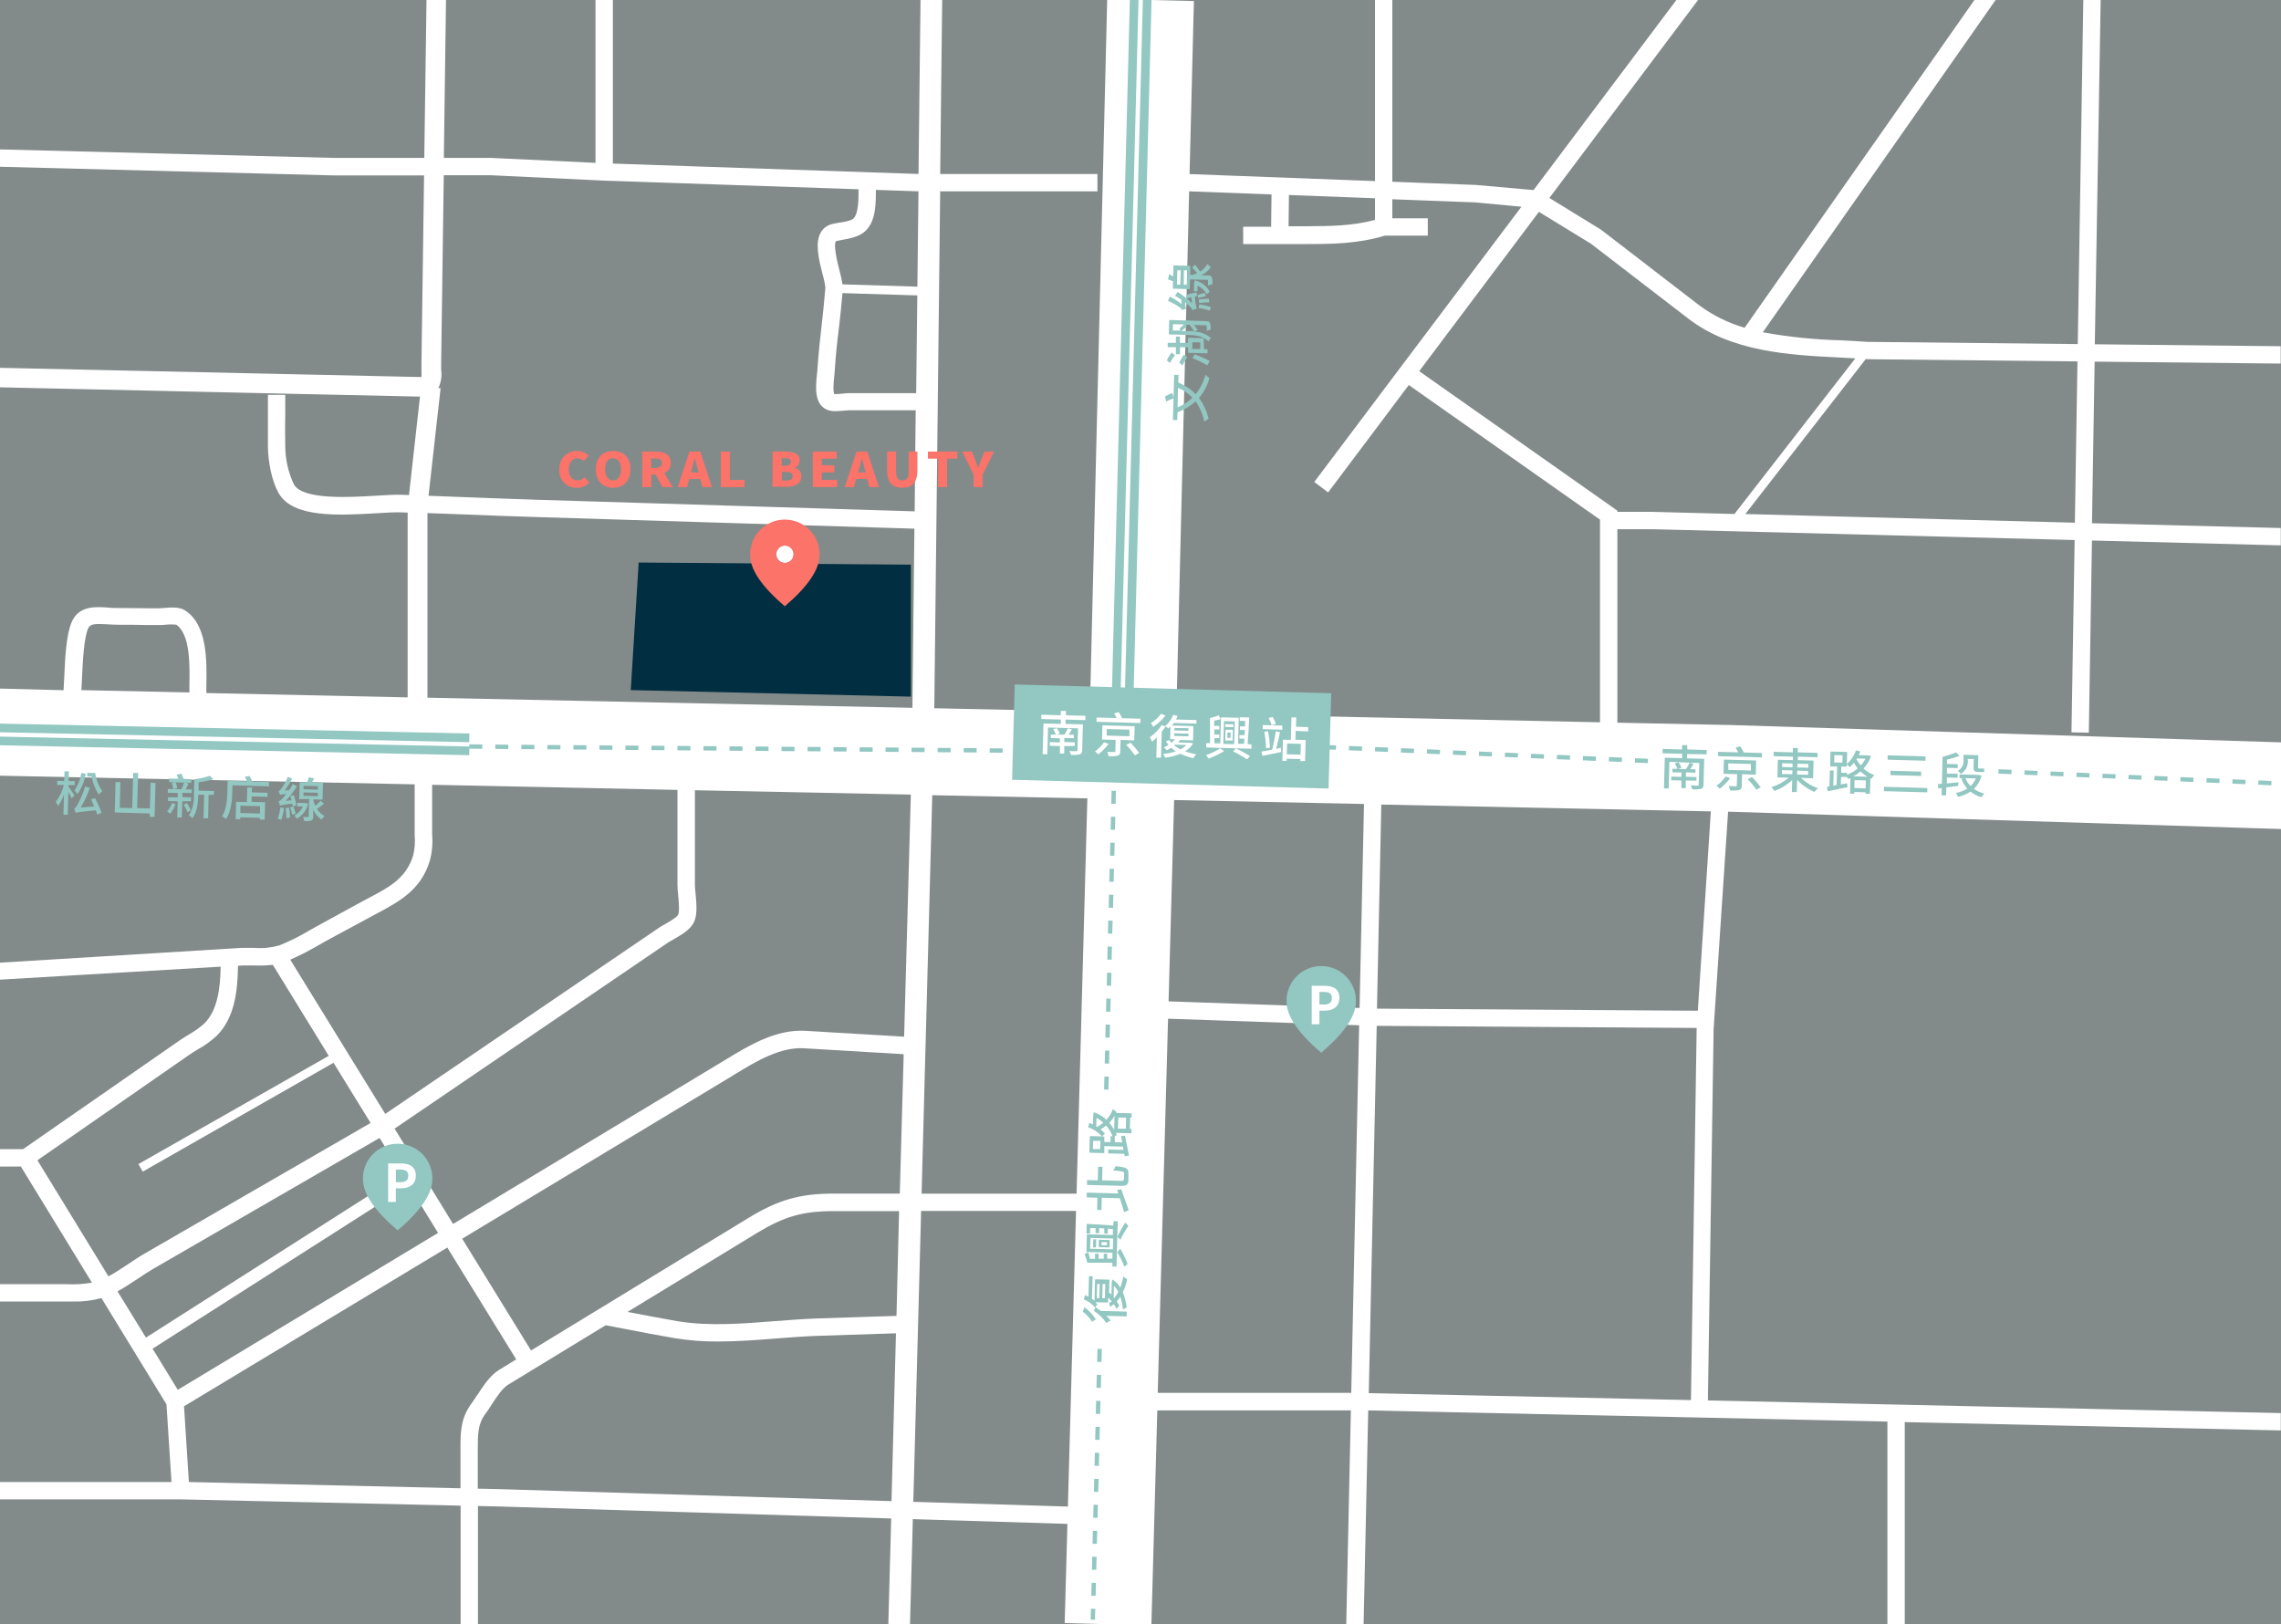 <svg width="521" height="371" viewBox="0 0 521 371" fill="none" xmlns="http://www.w3.org/2000/svg">
<rect x="0" y="0" width="521" height="371" fill="#808080" stroke="none"/>
<g clip-path="url(#clip0_267_9219)">
<g opacity="0.39">
<path opacity="0.39" d="M521 0H0V371H521V0Z" fill="#92C7C2"/>
</g>
<path d="M394.714 185.406L521 189.365V169.569L395.289 165.609L369.419 165.075V120.879H377.461L473.867 123.353L473.144 167.282L477.105 167.351L477.819 123.462L520.951 124.571V122.591V120.611L477.828 119.513L478.433 82.602L520.931 83.047V81.067V79.088L478.472 78.642L479.809 0H477.828H475.848L474.58 78.593L426.526 78.088C424.545 77.95 422.475 77.841 420.415 77.732C414.451 77.577 408.508 76.964 402.637 75.9L455.812 0H450.979L398.488 74.861C394.693 73.768 391.128 71.994 387.969 69.625L365.685 52.461L353.89 45.216L387.851 0H382.899L350.275 43.414L337.112 42.246L318.018 41.514V0H314.056V41.365L271.706 39.762L272.697 0.238L262.793 0H252.889L248.927 162.531L213.402 161.779L214.768 41.84V43.711H250.66V39.752H214.748L215.204 0H210.252L209.796 39.742L139.983 37.366V0H136.022V37.198L112.183 36.07H101.377L101.873 0H99.644H97.416L96.911 36.07H76.34L0 34.13V38.089L76.261 40.069H96.861L96.267 82.948C96.267 83.572 96.267 84.166 96.267 84.72C96.291 85.185 96.291 85.651 96.267 86.116C96.069 86.133 95.87 86.133 95.673 86.116L59.672 85.324L0 84.017V88.471L59.642 89.798L95.643 90.59H95.93L93.415 113.079L91.741 113.019C90.255 112.97 88.264 113.089 85.957 113.227C79.688 113.593 69.209 114.217 67.139 110.664C65.866 107.976 65.19 105.045 65.158 102.072C65.089 99.439 65.109 96.746 65.158 94.153C65.158 92.817 65.158 91.49 65.158 90.194H61.197C61.197 91.52 61.197 92.837 61.197 94.153C61.197 96.796 61.197 99.528 61.197 102.22C61.266 105.309 61.959 109.664 63.663 112.663C66.901 118.364 77.528 117.731 86.105 117.226C88.314 117.097 90.225 116.979 91.533 117.028L93.108 117.088V159.294L47.133 158.304C47.133 157.77 47.133 157.176 47.133 156.532C47.242 150.989 47.401 142.615 42.181 139.379C40.913 138.597 39.071 138.745 37.437 138.874C37.072 138.917 36.705 138.94 36.338 138.943H33.684C31.306 138.943 28.93 138.874 26.553 138.874C25.948 138.874 25.305 138.874 24.621 138.775C21.789 138.587 17.916 138.31 16.332 142.19C15.104 145.159 14.876 150.297 14.668 154.8C14.618 155.79 14.569 156.78 14.519 157.661L0 157.285V177.18L94.712 179.16V189.058C94.712 189.603 94.712 190.147 94.712 190.702C94.857 192.301 94.737 193.913 94.355 195.473C92.711 200.64 88.928 202.639 84.135 205.163C83.412 205.539 82.689 205.925 81.956 206.331L72.398 211.557L70.635 212.547C68.439 213.867 66.14 215.009 63.762 215.962C61.923 216.474 60.01 216.661 58.107 216.516C57.116 216.516 56.126 216.516 55.136 216.516L0 219.892V223.772L50.401 220.802C50.302 225.811 49.708 230.701 46.707 233.75C45.597 234.744 44.382 235.613 43.082 236.343C42.379 236.769 41.656 237.214 41.003 237.669L5.259 262.494H0V266.454H4.764L21.006 292.991C19.021 293.322 17.005 293.435 14.995 293.328C14.351 293.328 13.707 293.328 13.014 293.328H0V297.287H13.053H14.925C15.53 297.287 16.143 297.287 16.758 297.287C18.921 297.344 21.08 297.081 23.166 296.505L38.022 320.776L39.17 338.524H0V342.483H41.28L105.21 343.918V371.01H109.172V343.997L114.015 344.106L203.557 346.848L202.903 370.931L205.369 371H207.855L208.499 346.997L243.807 348.085L243.183 370.733L253.087 371H262.991L264.338 322.152H308.549L307.499 370.96H309.48H311.461L312.511 322.162L431.101 324.715V370.96H435.063V324.834L520.951 326.735V324.755V322.775L435.013 320.875L390.099 319.885L391.406 235.036L394.714 185.406ZM43.261 156.394C43.261 157.037 43.261 157.621 43.261 158.166L18.59 157.641C18.639 156.77 18.689 155.84 18.729 154.879C18.917 150.92 19.144 145.971 20.105 143.585C20.541 142.536 21.521 142.427 24.453 142.596C25.176 142.655 25.899 142.675 26.662 142.704C29.009 142.704 31.376 142.705 33.723 142.774H36.397C36.823 142.774 37.308 142.774 37.873 142.695C38.67 142.612 39.473 142.612 40.27 142.695C43.479 144.862 43.35 152.088 43.261 156.394ZM200.061 43.375L209.787 43.701L209.539 65.478L192.435 64.953C192.264 63.882 192.033 62.821 191.741 61.776C191.335 60.162 190.246 55.837 190.969 55.065C191.385 54.965 191.85 54.886 192.336 54.797C194.148 54.471 196.396 54.075 197.813 52.62C200.061 50.343 200.061 46.453 200.061 43.375ZM209.519 67.477L209.262 89.808H193.98C193.564 89.808 193.059 89.808 192.534 89.907C191.877 89.987 191.215 90.024 190.553 90.016C190.206 89.323 190.444 86.967 190.553 85.938C190.603 85.393 190.662 84.888 190.682 84.453C190.88 81.117 191.256 77.722 191.672 74.436C191.949 71.991 192.217 69.486 192.425 66.952L209.519 67.477ZM100.129 88.62C100.746 87.341 100.967 85.907 100.763 84.502C100.763 84.037 100.763 83.512 100.763 83.008L101.358 40.029H112.133L137.973 41.256L196.099 43.236C196.099 45.542 196.099 48.68 194.98 49.878C194.445 50.422 192.831 50.709 191.642 50.868C191.068 50.967 190.523 51.066 190.038 51.184C189.517 51.304 189.025 51.528 188.593 51.843C188.16 52.157 187.796 52.556 187.522 53.016C186.057 55.441 187.037 59.311 187.899 62.726C188.191 63.696 188.4 64.69 188.523 65.695C188.315 68.437 188.008 71.228 187.711 73.941C187.334 77.276 186.948 80.721 186.72 84.156C186.72 84.552 186.651 84.997 186.601 85.472C186.314 88.343 185.918 92.263 188.85 93.569C189.479 93.817 190.153 93.935 190.83 93.915C191.444 93.915 192.128 93.856 192.88 93.787C193.296 93.787 193.673 93.708 193.95 93.708H209.153L208.915 116.801L122.81 114.158C117.055 113.979 111.212 113.752 105.557 113.534L97.881 113.247L100.635 88.679L100.129 88.62ZM72.606 215.992L74.329 215.002L83.887 209.845C84.6 209.449 85.313 209.073 86.006 208.707C91.117 205.955 96.069 203.391 98.159 196.68C98.694 194.698 98.878 192.638 98.703 190.593C98.703 190.078 98.703 189.603 98.703 189.058V179.259L154.74 180.427V202.144C154.74 202.807 154.819 203.629 154.899 204.5C155.017 205.727 155.255 208.261 154.899 208.934C154.542 209.607 152.68 210.637 151.759 211.171C151.165 211.498 150.61 211.815 150.164 212.161L87.997 254.437L66.297 219.209C68.459 218.256 70.566 217.182 72.606 215.992V215.992ZM8.547 265.028L43.261 240.916C43.825 240.53 44.469 240.134 45.152 239.718C46.729 238.847 48.195 237.79 49.52 236.571C53.581 232.453 54.274 226.534 54.363 220.605L55.353 220.535C56.215 220.535 57.116 220.535 58.067 220.535C59.485 220.584 60.905 220.535 62.316 220.387L75.092 241.173L31.614 265.899L32.604 267.622L76.182 242.757L84.65 256.506L33 286.359C31.732 287.092 30.485 287.933 29.266 288.745C27.8 289.735 26.295 290.724 24.77 291.536L8.547 265.028ZM26.84 294.971C28.454 294.09 29.979 293.07 31.475 292.08C32.683 291.269 33.832 290.507 34.981 289.834L86.7 259.931L91.83 268.245L33.337 305.532L26.84 294.971ZM40.606 317.46L34.852 308.066L93.355 270.73L100.06 281.618L40.606 317.46ZM108.994 318.658C108.538 319.36 108.102 320.024 107.696 320.568C105.171 323.973 105.171 327.319 105.18 330.872V339.949L43.142 338.524L42.033 321.221L102.17 284.964L117.907 310.511L114.025 312.887C111.915 314.184 110.39 316.559 109.023 318.658H108.994ZM203.626 342.889L114.084 340.147L109.132 340.038V330.862C109.132 327.625 109.132 325.28 110.865 322.944C111.341 322.3 111.856 321.587 112.301 320.825C113.44 319.083 114.728 317.103 116.045 316.302L138.339 302.711L143.043 303.612C146.658 304.305 150.392 305.037 154.096 305.661C157.413 306.197 160.769 306.452 164.129 306.423C168.507 306.423 172.894 306.077 177.202 305.74C180.391 305.493 183.69 305.235 186.869 305.127L204.646 304.552L203.626 342.889ZM204.765 300.573L186.75 301.157C183.482 301.266 180.134 301.533 176.846 301.781C169.487 302.365 161.881 302.969 154.72 301.781C151.066 301.157 147.352 300.435 143.757 299.742L143.331 299.663L172.864 281.658C179.074 277.876 183.333 276.649 190.385 276.639H205.359L204.765 300.573ZM205.518 272.64H190.454C182.66 272.64 177.727 274.065 170.884 278.243L121.294 308.472L105.567 282.944L166.635 246.132L167.843 245.39C172.716 242.42 178.232 239.075 183.749 239.451L206.409 240.797L205.518 272.64ZM206.508 236.798L184.016 235.462C177.252 235.056 171.141 238.758 165.793 242.015L103.487 279.579L90.126 257.803L152.442 215.398C152.759 215.18 153.255 214.903 153.77 214.606C155.602 213.557 157.672 212.379 158.504 210.647C159.336 208.915 159.078 206.381 158.87 204.104C158.791 203.322 158.722 202.59 158.722 202.124V180.506L208.043 181.496L206.508 236.798ZM208.41 161.68L97.634 159.363V117.196L105.398 117.484C111.063 117.711 116.917 117.939 122.691 118.107L208.856 120.76L208.41 161.68ZM243.916 344.126L208.608 343.047L210.391 276.599H245.778L243.916 344.126ZM245.897 272.65H210.5L212.936 181.635L248.363 182.367L245.897 272.65ZM426.298 82.047L474.511 82.552L473.916 119.394L398.646 117.414L426.179 81.988L426.298 82.047ZM351.503 48.393L363.388 55.668L385.592 72.753C395.496 80.394 408.639 81.087 420.207 81.661L423.772 81.859L396.16 117.404L377.491 116.919H369.419V116.642L324.158 84.779L351.503 48.393ZM294.406 44.543L314.056 45.285V50.234C308.876 51.62 303.716 51.66 298.279 51.679C296.972 51.679 295.654 51.679 294.317 51.679L294.406 44.543ZM308.638 318.153H264.437L266.794 232.69L310.441 234.195L308.638 318.153ZM310.54 230.236L266.913 228.731L268.181 182.743L311.55 183.644L310.54 230.236ZM268.686 162.927L271.607 43.701L290.425 44.414L290.336 51.788H283.948V55.748H294.288C295.634 55.748 296.972 55.748 298.299 55.748C304.152 55.748 310.183 55.688 316.304 53.827H326.119V49.868H318.018V45.513L336.835 46.225L347.512 47.215L300.19 110.089L303.36 112.475L321.781 87.947L365.458 118.701V164.986L268.686 162.927ZM387.534 234.828L386.226 319.806L312.64 318.222L314.452 234.324L387.534 234.799V234.828ZM387.801 230.869L314.511 230.394L315.502 183.773L390.772 185.337L387.801 230.869Z" fill="white"/>
<path d="M145.876 128.49L144.073 157.631L208.053 159.126V128.975L145.876 128.49Z" fill="#022E41"/>
<path d="M269.131 87.383C270.626 87.979 271.976 88.887 273.093 90.045C274.153 88.744 274.917 87.227 275.331 85.601C275.609 85.886 275.918 86.138 276.252 86.353C275.799 88.026 274.981 89.578 273.856 90.897C274.899 92.325 275.647 93.947 276.054 95.668C275.705 95.851 275.373 96.067 275.064 96.311C274.736 94.642 274.062 93.06 273.083 91.669C271.886 92.773 270.478 93.625 268.943 94.173L268.894 95.945H267.903L268.042 90.996C267.461 91.171 266.903 91.414 266.378 91.718L266.091 90.58C266.62 90.253 267.181 89.981 267.765 89.768L268.042 90.808L268.19 85.631H269.181L269.131 87.383ZM268.973 93.045C270.235 92.54 271.385 91.794 272.36 90.847C271.434 89.864 270.306 89.094 269.052 88.59L268.973 93.045Z" fill="#92C7C2"/>
<path d="M268.398 81.166C267.92 81.688 267.523 82.279 267.22 82.918L266.517 82.305C266.806 81.662 267.179 81.059 267.626 80.513L268.398 81.166ZM275.004 79.781H275.807V80.711L271.37 80.592V79.355L269.547 79.296L269.498 80.909H268.587V79.296H266.715V78.306H268.587V76.88H269.508V78.316H271.33V77.148L274.925 77.247L275.004 79.781ZM275.519 73.357C275.965 73.357 276.223 73.475 276.361 73.792C276.514 74.285 276.558 74.805 276.49 75.317C276.193 75.374 275.906 75.474 275.638 75.613C275.638 75.128 275.638 74.673 275.638 74.525C275.638 74.376 275.589 74.317 275.44 74.307L272.677 74.238L273.598 75.346L272.786 75.712C274.182 75.77 275.519 76.297 276.579 77.207C276.378 77.451 276.196 77.709 276.034 77.979C274.777 76.712 272.865 76.544 271.33 76.504L266.972 76.385L267.061 73.089L275.519 73.357ZM267.883 75.505H269.666L269.409 75.099C269.731 74.74 270.082 74.409 270.458 74.109L267.923 74.04L267.883 75.505ZM271.201 81.651C270.751 82.202 270.378 82.811 270.092 83.463L269.379 82.869C269.633 82.204 269.983 81.581 270.419 81.018L271.201 81.651ZM271.33 75.603C271.766 75.603 272.241 75.603 272.726 75.693C272.509 75.297 272.152 74.762 271.736 74.208H270.795L271.092 74.614C270.662 74.908 270.257 75.24 269.884 75.603H271.33ZM272.32 79.711H274.162V78.187L272.36 78.197L272.32 79.711ZM275.757 83.423C274.657 82.808 273.523 82.256 272.36 81.77L272.915 80.929C274.044 81.374 275.331 81.919 276.322 82.463L275.757 83.423Z" fill="#92C7C2"/>
<path d="M273.479 67.626L272.925 67.715C272.952 68.662 273.095 69.603 273.35 70.516C273.142 70.575 272.657 70.724 272.36 70.823C272.213 70.472 271.978 70.165 271.677 69.932C271.508 69.774 271.132 69.447 270.686 69.071C270.706 69.564 270.773 70.055 270.884 70.536C270.581 70.615 270.283 70.715 269.993 70.833C269.993 70.625 269.726 70.427 269.419 70.189C268.597 69.603 267.709 69.115 266.774 68.734L267.19 67.745C268.135 68.229 269.033 68.799 269.874 69.447L269.825 68.457C269.371 68.13 268.894 67.835 268.398 67.576L268.963 66.675C270.147 67.415 271.252 68.274 272.261 69.239L272.132 67.883C271.797 67.956 271.466 68.049 271.142 68.16L270.973 67.358C271.717 67.101 272.483 66.913 273.261 66.794L273.479 67.626ZM272.934 60.43C273.35 60.964 273.796 61.538 274.113 62.033C274.811 61.605 275.388 61.006 275.787 60.291C276.01 60.566 276.27 60.81 276.559 61.014C275.997 61.824 275.232 62.472 274.341 62.894H275.896C276.381 62.894 276.648 63.023 276.787 63.359C276.933 63.874 276.976 64.412 276.916 64.943C276.574 64.983 276.241 65.073 275.925 65.21C275.945 64.844 275.945 64.478 275.925 64.112C275.925 63.963 275.925 63.924 275.777 63.924L271.815 63.815L271.746 66.052L267.883 65.943L267.933 64.231C267.56 64.072 267.176 63.94 266.784 63.835L267.052 62.627C267.359 62.805 267.685 62.974 267.963 63.152L268.032 60.618L271.895 60.727L271.835 62.785H272.36C272.731 62.678 273.092 62.539 273.44 62.37C273.088 61.945 272.711 61.542 272.311 61.162L272.934 60.43ZM269.597 65.022L269.686 61.746H268.913L268.824 65.022H269.597ZM271.112 65.022L271.201 61.756H270.419L270.379 65.042L271.112 65.022ZM272.905 64.033C273.627 64.199 274.305 64.517 274.894 64.966C275.483 65.415 275.97 65.984 276.322 66.636C276.061 66.805 275.822 67.004 275.609 67.23C275.16 66.349 274.422 65.65 273.519 65.25V66.517H272.687L272.736 64.844V64.676L272.905 64.033ZM273.529 67.388C274.066 67.183 274.619 67.02 275.183 66.903L275.41 67.665C274.837 67.764 274.274 67.913 273.727 68.111L273.529 67.388ZM273.915 69.536C274.832 69.65 275.735 69.859 276.609 70.16C276.484 70.418 276.382 70.686 276.302 70.961C275.482 70.658 274.627 70.462 273.757 70.377L273.915 69.536ZM273.796 68.437C274.56 68.315 275.331 68.243 276.104 68.22L276.223 69.051C275.448 69.058 274.674 69.11 273.905 69.209L273.796 68.437Z" fill="#92C7C2"/>
<path d="M247.709 298.584C248.734 299.356 249.612 300.304 250.304 301.385C250.004 301.542 249.716 301.72 249.442 301.919C248.894 301.013 248.17 300.225 247.313 299.603L247.709 298.584ZM254.067 292.269C254.824 292.714 255.452 293.349 255.89 294.11C256.2 293.279 256.429 292.421 256.573 291.546C256.838 291.803 257.134 292.025 257.454 292.209C257.253 293.237 256.921 294.235 256.464 295.179C256.914 296.292 257.213 297.461 257.355 298.653C257.049 298.774 256.76 298.934 256.494 299.128C256.404 298.136 256.205 297.157 255.9 296.208C255.65 296.585 255.372 296.943 255.068 297.277C255.294 297.589 255.493 297.921 255.662 298.267C255.418 298.482 255.192 298.717 254.988 298.97C254.826 298.597 254.637 298.237 254.424 297.891C254.159 298.116 253.877 298.321 253.582 298.505L253.324 297.713C253.523 297.564 253.74 297.416 253.929 297.247C253.687 296.937 253.408 296.657 253.097 296.416V297.525L250.195 297.445C250.363 297.604 250.512 297.762 250.66 297.93C250.484 298.121 250.325 298.326 250.185 298.544C250.609 298.816 251.016 299.113 251.403 299.435L257.345 299.593V300.682L252.691 300.553C253.047 300.895 253.378 301.262 253.681 301.652C253.338 301.801 253.007 301.977 252.691 302.177C251.939 301.086 250.98 300.154 249.868 299.435L250.175 298.702C249.475 297.864 248.576 297.214 247.56 296.812L247.808 295.822C248.085 295.931 248.343 296.06 248.61 296.188L248.739 291.506H249.551L249.412 296.663C249.612 296.798 249.803 296.944 249.987 297.099L250.125 292.209L253.394 292.298L253.315 295.268C253.493 295.396 253.691 295.535 253.869 295.683L253.939 293.05V292.882L254.067 292.269ZM251.096 296.515L251.185 293.278H250.601L250.512 296.515H251.096ZM252.374 296.515L252.463 293.278H251.849L251.76 296.525L252.374 296.515ZM254.513 296.515C254.874 296.068 255.18 295.58 255.424 295.06C255.175 294.557 254.839 294.102 254.434 293.714L254.364 296.386L254.513 296.515Z" fill="#92C7C2"/>
<path d="M254.374 278.955H255.305L255.018 289.299H254.087V288.428H248.353C248.194 287.753 247.986 287.092 247.729 286.448L248.59 286.062C248.736 286.55 248.855 287.046 248.947 287.547H250.116V286.389H250.938V287.527H252.096V286.389H252.909V287.507H254.087V286.141L248.145 285.983L248.254 281.934L254.196 282.103V280.727C253.849 280.727 253.443 280.658 253.037 280.638V281.776H252.225V280.588L251.057 280.519V281.667H250.244V280.509H248.996V281.746H248.155L248.214 279.569C250.126 279.648 252.582 279.796 254.255 279.945L254.374 278.955ZM254.196 285.369L254.265 282.905L249.066 282.766L248.996 285.231L254.196 285.369ZM249.719 283.093H250.383L250.334 284.944H249.67L249.719 283.093ZM250.967 284.864V283.182L253.443 283.251V284.934L250.967 284.864ZM252.839 284.439V283.736H251.601V284.439H252.839ZM255.87 285.211C256.541 286.331 257.108 287.511 257.563 288.735C257.292 288.914 257.034 289.112 256.791 289.329C256.398 288.184 255.862 287.093 255.196 286.082L255.87 285.211ZM255.216 282.528C255.743 281.407 256.338 280.32 256.999 279.272L257.742 279.984C257.05 280.991 256.437 282.05 255.909 283.152L255.216 282.528Z" fill="#92C7C2"/>
<path d="M255.177 271.799L256.088 271.64C256.702 273.293 257.336 275.085 257.801 276.421L256.761 276.877C256.533 276.065 256.187 274.897 255.771 273.699L251.651 273.58L251.581 276.372H250.591L250.67 273.58L248.214 273.511V272.412L255.414 272.61L255.177 271.799ZM256.781 268.047C256.781 267.582 256.276 267.493 254.265 267.374C254.493 267.078 254.664 266.742 254.771 266.384C257.019 266.553 257.801 266.83 257.742 268.018V269.482C257.742 270.591 257.326 270.908 256.048 270.868L248.293 270.66V269.542L250.74 269.611L250.829 266.513H251.819L251.73 269.611L256.048 269.73C256.603 269.73 256.702 269.671 256.712 269.275L256.781 268.047Z" fill="#92C7C2"/>
<path d="M249.848 254.051C250.917 254.414 251.893 255.005 252.711 255.783C253.367 255.065 253.876 254.224 254.206 253.309C254.452 253.568 254.728 253.797 255.028 253.992L254.939 254.219L258.475 254.308V255.298H258.128L258.059 257.872H258.435V258.862L254.87 258.763C254.939 258.931 255.018 259.099 255.078 259.277C254.917 259.354 254.764 259.446 254.622 259.554V259.554V260.901L256.345 260.95L256.068 259.505L256.959 259.426C257.296 261.019 257.633 262.702 257.871 263.949L256.88 264.108C256.88 263.929 256.821 263.751 256.791 263.553L253.127 263.454V262.573L256.623 262.672L256.484 261.91L252.235 261.791V263.395L248.818 263.296L248.927 259.495L251.71 259.574C250.847 258.622 249.757 257.904 248.541 257.486L248.818 256.496L249.64 256.862L249.7 254.882V254.694L249.848 254.051ZM251.294 262.474L251.344 260.594H249.67L249.621 262.474H251.294ZM250.393 257.317L250.581 257.426C251.094 257.154 251.573 256.822 252.007 256.436C251.541 256.006 251.013 255.646 250.443 255.367L250.393 257.317ZM254.137 259.574C253.796 258.666 253.292 257.828 252.651 257.1C252.253 257.432 251.826 257.727 251.374 257.981C251.728 258.256 252.059 258.561 252.364 258.891C252.143 259.118 251.938 259.359 251.75 259.614H252.235V260.861H253.671V259.515L254.137 259.574ZM254.573 254.912C254.236 255.476 253.834 255.997 253.374 256.466C253.802 256.965 254.174 257.51 254.483 258.089L254.573 254.912ZM257.227 255.308L255.424 255.259L255.345 257.822H257.157L257.227 255.308Z" fill="#92C7C2"/>
<path d="M385.345 172.231V173.221L389.257 173.33L389.098 179.269C389.098 179.813 388.92 180.051 388.514 180.19C387.862 180.317 387.195 180.351 386.533 180.289C386.446 179.98 386.327 179.681 386.177 179.398C386.83 179.457 387.534 179.457 387.722 179.457C387.91 179.457 387.999 179.457 387.999 179.239L388.138 174.29L381.304 174.013L381.136 180.091H380.066L380.254 173.073L384.216 173.182V172.192L379.749 172.063V171.073L384.206 171.192V170.202H385.384V171.192L389.821 171.311V172.301L385.345 172.231ZM385.048 178.279V180.011H384.057V178.279L381.74 178.22V177.388L384.057 177.458V176.468L381.987 176.408V175.617H383.136C382.989 175.172 382.789 174.747 382.542 174.35L383.394 174.132C383.674 174.517 383.897 174.94 384.057 175.389L383.245 175.626L385.107 175.676C385.418 175.209 385.687 174.716 385.909 174.201L386.82 174.478C386.563 174.924 386.286 175.359 386.038 175.706H387.256V176.497L385.077 176.438V177.428L387.484 177.497V178.319L385.048 178.279Z" fill="#92C7C2"/>
<path d="M395.17 177.755C394.493 178.65 393.704 179.455 392.823 180.15C392.593 179.906 392.341 179.683 392.07 179.487C392.868 178.899 393.564 178.183 394.13 177.369L395.17 177.755ZM402.439 172.004V172.994L392.436 172.717V171.727L397.022 171.855C396.844 171.499 396.636 171.093 396.437 170.767L397.487 170.479C397.791 170.926 398.059 171.396 398.29 171.885L402.439 172.004ZM397.903 176.844L397.834 179.467C397.834 180.022 397.685 180.289 397.24 180.457C396.554 180.585 395.854 180.615 395.16 180.546C395.089 180.206 394.983 179.874 394.843 179.556C395.526 179.556 396.239 179.616 396.447 179.616C396.655 179.616 396.705 179.616 396.705 179.438L396.774 176.834L393.664 176.745L393.754 173.508L401.122 173.706L401.033 176.953L397.903 176.844ZM394.754 175.854L399.924 176.003V174.508L394.754 174.37V175.854ZM400.171 177.488C400.892 178.209 401.554 178.987 402.152 179.814L401.162 180.368C400.573 179.513 399.91 178.712 399.181 177.973L400.171 177.488Z" fill="#92C7C2"/>
<path d="M411.333 177.685C412.455 178.737 413.784 179.543 415.235 180.051C414.931 180.294 414.661 180.577 414.433 180.892C412.937 180.252 411.589 179.312 410.471 178.131L410.402 180.912H409.283L409.352 178.17C408.193 179.268 406.821 180.117 405.321 180.665C405.114 180.351 404.875 180.059 404.608 179.794C406.064 179.355 407.412 178.621 408.57 177.636L405.975 177.566L406.084 173.538L409.511 173.637V172.835L405.113 172.716V171.726L409.521 171.855V170.865H410.64V171.855L415.146 171.974V172.964L410.64 172.835V173.637L414.235 173.736L414.126 177.764L411.333 177.685ZM407.015 176.794L409.392 176.854V175.973L407.025 175.913L407.015 176.794ZM407.054 175.201L409.431 175.27V174.399L407.054 174.33V175.201ZM412.997 176.092L410.481 176.022V176.913L412.997 176.982V176.092ZM410.531 174.429V175.3L413.046 175.369V174.498L410.531 174.429Z" fill="#92C7C2"/>
<path d="M427.368 172.706C426.999 173.769 426.412 174.744 425.644 175.567C426.365 176.216 427.201 176.723 428.11 177.061C427.849 177.303 427.623 177.579 427.437 177.883L427.209 177.784L427.11 181.328H426.12V180.981L423.555 180.902V181.288H422.564L422.663 177.734L422.148 177.932C422.079 177.804 421.97 177.636 421.861 177.477H420.514L420.464 179.19L421.901 178.912L421.98 179.813C420.385 180.15 418.711 180.486 417.454 180.724L417.295 179.734L417.85 179.655L417.959 175.982H418.83L418.731 179.477L419.504 179.328L419.623 175.082H418.018L418.107 171.667L421.91 171.766L421.841 174.557C422.787 173.69 423.501 172.602 423.921 171.39L424.911 171.657C424.802 171.934 424.674 172.221 424.545 172.488L426.526 172.538H426.704L427.368 172.706ZM418.939 174.151L420.821 174.201L420.871 172.528L418.989 172.469L418.939 174.151ZM421.841 176.982C422.748 176.643 423.587 176.144 424.317 175.507C423.989 175.106 423.694 174.679 423.436 174.23C423.16 174.585 422.855 174.916 422.524 175.22C422.298 174.996 422.057 174.788 421.802 174.597V175.092H420.554V176.527H421.901L421.841 176.982ZM426.516 177.418C425.949 177.081 425.424 176.679 424.951 176.22C424.456 176.654 423.911 177.026 423.327 177.329L426.516 177.418ZM426.12 180.08L426.169 178.269L423.594 178.2L423.545 180.001L426.12 180.08ZM424.139 173.241L424.03 173.439C424.306 173.946 424.638 174.421 425.02 174.854C425.445 174.387 425.805 173.864 426.09 173.3L424.139 173.241Z" fill="#92C7C2"/>
<path d="M440.213 180.001V180.991L430.309 180.714V179.724L440.213 180.001ZM439.797 172.776V173.765L431.151 173.528V172.538L439.797 172.776ZM438.807 176.25V177.24L431.805 177.042V176.052L438.807 176.25Z" fill="#92C7C2"/>
<path d="M447.245 179.517L444.561 179.853L444.511 181.674H443.472L443.521 180.012L442.739 180.111L442.61 179.121L443.541 179.022L443.709 172.855C444.753 172.615 445.774 172.284 446.76 171.865L447.582 172.657C446.642 173.006 445.679 173.291 444.7 173.508V174.498L447.156 174.567V175.448L444.7 175.379V176.696L447.136 176.765V177.656L444.69 177.586V178.952C445.522 178.873 446.423 178.784 447.334 178.675L447.245 179.517ZM452.613 177.181C452.311 178.324 451.709 179.366 450.87 180.2C451.584 180.706 452.392 181.066 453.247 181.259C452.979 181.507 452.746 181.79 452.553 182.1C451.655 181.843 450.816 181.408 450.087 180.823C449.219 181.382 448.261 181.787 447.255 182.021C447.135 181.693 446.953 181.39 446.72 181.13C447.649 180.968 448.54 180.632 449.345 180.14C448.764 179.471 448.308 178.703 447.998 177.874L448.572 177.745H447.582V176.884L451.692 177.002H451.89L452.613 177.181ZM449.483 173.786C449.506 174.376 449.372 174.963 449.093 175.485C448.815 176.006 448.402 176.445 447.899 176.755C447.682 176.506 447.44 176.28 447.176 176.082C447.597 175.853 447.945 175.509 448.178 175.091C448.412 174.672 448.521 174.195 448.493 173.716V172.41L451.87 172.499L451.801 175.142C451.801 175.439 451.801 175.538 451.969 175.538H452.643C452.827 175.562 453.013 175.562 453.197 175.538C453.182 175.805 453.182 176.072 453.197 176.339C452.991 176.372 452.78 176.372 452.573 176.339H451.821C450.919 176.339 450.751 175.963 450.781 175.122L450.83 173.36H449.424L449.483 173.786ZM448.899 177.745C449.178 178.417 449.585 179.029 450.097 179.546C450.623 179.059 451.039 178.465 451.315 177.804L448.899 177.745Z" fill="#92C7C2"/>
<path d="M15.648 179.694C15.965 180.11 16.817 181.367 17.005 181.674L16.361 182.367C16.213 182.011 15.906 181.377 15.618 180.882L15.48 186.089H14.489L14.618 181.466C14.287 182.415 13.827 183.315 13.251 184.139C13.119 183.792 12.95 183.46 12.746 183.149C13.617 182 14.247 180.687 14.598 179.289H13.063V178.348L14.668 178.398L14.737 176.19H15.727L15.658 178.408H17.064V179.338H15.658L15.648 179.694ZM21.719 182.298C22.254 183.377 22.918 184.822 23.215 185.663L22.224 186.079C22.135 185.802 22.007 185.475 21.878 185.089C18.124 185.465 17.629 185.525 17.263 185.673C17.185 185.335 17.079 185.004 16.946 184.683C17.203 184.624 17.411 184.307 17.708 183.792C18.437 182.48 19.021 181.093 19.451 179.655L20.521 179.962C19.976 181.524 19.279 183.029 18.441 184.456L21.511 184.208C21.274 183.654 21.026 183.08 20.798 182.575L21.719 182.298ZM19.59 176.755C19.301 178.414 18.655 179.991 17.698 181.377C17.49 181.091 17.258 180.823 17.005 180.575C17.823 179.366 18.361 177.99 18.58 176.547L19.59 176.755ZM21.739 176.557C21.96 178.055 22.519 179.483 23.373 180.734C23.072 180.953 22.799 181.209 22.561 181.496C21.753 180.242 21.195 178.844 20.917 177.378H19.927V176.527L21.739 176.557Z" fill="#92C7C2"/>
<path d="M35.526 178.883L35.308 186.594H34.209V185.812L26.206 185.584L26.394 178.655H27.503L27.345 184.515L30.197 184.594L30.425 176.557H31.554L31.326 184.584L34.238 184.663L34.397 178.774L35.526 178.883Z" fill="#92C7C2"/>
<path d="M40.111 183.713C39.798 184.479 39.389 185.2 38.893 185.861C38.661 185.684 38.419 185.519 38.17 185.367C38.647 184.794 39.022 184.145 39.279 183.446L40.111 183.713ZM41.626 183.04L41.517 186.732H40.478L40.587 183.04L38.368 182.981V182.12L40.606 182.13V181.14L38.328 181.081V180.229H39.586C39.522 179.757 39.399 179.295 39.22 178.853L40.101 178.675C40.276 179.11 40.405 179.561 40.487 180.021L39.626 180.229L41.448 180.279C41.691 179.773 41.896 179.251 42.062 178.715L43.053 178.942C42.845 179.418 42.637 179.932 42.429 180.308H43.776V181.15L41.656 181.09V182.08L43.637 182.14V183.001L41.626 183.04ZM43.676 178.804L38.626 178.665V177.824L40.735 177.883C40.616 177.576 40.478 177.23 40.349 176.953L41.418 176.715C41.597 177.091 41.815 177.557 41.963 177.923L43.696 177.972L43.676 178.804ZM42.686 183.456C43.049 183.976 43.354 184.534 43.597 185.119L42.835 185.515C42.596 184.919 42.304 184.346 41.963 183.803L42.686 183.456ZM48.807 181.556H47.638L47.539 186.911H46.489L46.638 181.526H45.281V181.783C45.231 183.357 45.023 185.525 43.964 186.881C43.726 186.638 43.456 186.428 43.161 186.257C43.974 184.904 44.364 183.339 44.281 181.764L44.38 177.992C45.588 177.851 46.779 177.589 47.935 177.21L48.757 177.972C47.647 178.304 46.51 178.542 45.36 178.685V180.586L48.936 180.685L48.807 181.556Z" fill="#92C7C2"/>
<path d="M61.454 178.626V179.615L53.115 179.378L53.036 181.14C53.036 182.852 52.739 185.426 51.64 187.079C51.359 186.837 51.05 186.631 50.718 186.465C51.709 184.941 51.877 182.694 51.927 181.12L51.996 178.348L56.403 178.477C56.276 178.112 56.114 177.761 55.918 177.428L56.978 177.23C57.242 177.627 57.455 178.056 57.612 178.507L61.454 178.626ZM57.493 180.991L61.108 181.09V182.011L57.483 181.912V183.159L60.563 183.248L60.454 187.208H59.355V186.802L54.878 186.683V187.109H53.828L53.937 183.149L56.384 183.209L56.473 179.873H57.582L57.493 180.991ZM59.385 184.159L54.908 184.03V185.703L59.394 185.832L59.385 184.159Z" fill="#92C7C2"/>
<path d="M64.871 184.594C64.756 185.507 64.547 186.406 64.247 187.277C63.987 187.157 63.719 187.054 63.445 186.97C63.745 186.15 63.942 185.295 64.029 184.426L64.871 184.594ZM66.852 184.159C66.852 183.99 66.852 183.792 66.763 183.594C65.816 183.635 64.876 183.778 63.96 184.02C63.901 183.812 63.752 183.327 63.643 183.03C64.001 182.891 64.313 182.654 64.544 182.347C64.703 182.179 65.03 181.813 65.406 181.357C64.912 181.378 64.422 181.444 63.94 181.555C63.859 181.253 63.76 180.955 63.643 180.665C63.851 180.665 64.049 180.407 64.287 180.1C64.869 179.276 65.357 178.39 65.743 177.458L66.733 177.863C66.246 178.809 65.676 179.71 65.03 180.556L66.02 180.506C66.345 180.051 66.64 179.575 66.902 179.081L67.803 179.635C67.065 180.82 66.206 181.925 65.238 182.931L66.594 182.803C66.522 182.468 66.429 182.137 66.317 181.813L67.12 181.635C67.381 182.38 67.57 183.149 67.684 183.931L66.852 184.159ZM66.02 184.466C66.142 185.229 66.215 185.999 66.238 186.772L65.416 186.891C65.401 186.116 65.345 185.343 65.248 184.574L66.02 184.466ZM67.01 184.208C67.219 184.742 67.385 185.291 67.506 185.851L66.743 186.079C66.643 185.51 66.494 184.95 66.297 184.406L67.01 184.208ZM70.378 183.575C70.216 184.297 69.902 184.976 69.456 185.567C69.01 186.157 68.443 186.646 67.793 187C67.62 186.742 67.421 186.503 67.199 186.287C68.084 185.844 68.785 185.105 69.18 184.198H67.912V183.377L69.586 183.426H69.754L70.378 183.575ZM74.003 183.575C73.468 183.981 72.894 184.426 72.398 184.753C72.829 185.445 73.429 186.018 74.141 186.416C73.863 186.639 73.62 186.903 73.418 187.197C72.612 186.631 71.964 185.868 71.537 184.98V186.534C71.537 187.009 71.408 187.277 71.071 187.425C70.555 187.561 70.018 187.601 69.487 187.544C69.444 187.221 69.351 186.907 69.209 186.613C69.695 186.613 70.2 186.613 70.318 186.613C70.437 186.613 70.507 186.613 70.507 186.455L70.616 182.496L68.338 182.555L68.447 178.685H70.15C70.314 178.316 70.45 177.936 70.556 177.547L71.764 177.804C71.586 178.111 71.418 178.437 71.24 178.715L73.775 178.784L73.666 182.654L71.606 182.595V182.971C71.716 183.341 71.855 183.702 72.022 184.05C72.447 183.698 72.85 183.321 73.23 182.921L74.003 183.575ZM69.328 181.783L72.596 181.872V181.09L69.318 181.001L69.328 181.783ZM69.328 180.269L72.606 180.368V179.586L69.328 179.497V180.269Z" fill="#92C7C2"/>
<path d="M127.762 107.259C127.721 106.704 127.798 106.147 127.987 105.624C128.176 105.101 128.473 104.624 128.859 104.223C129.245 103.823 129.711 103.508 130.226 103.299C130.742 103.09 131.296 102.993 131.852 103.012C132.825 103.015 133.759 103.394 134.457 104.071L133.387 105.309C132.982 104.917 132.445 104.691 131.882 104.675C130.782 104.675 129.901 105.665 129.901 107.199C129.901 108.733 130.683 109.743 131.882 109.743C132.191 109.739 132.496 109.671 132.777 109.544C133.058 109.416 133.31 109.231 133.516 109.001L134.605 110.218C134.252 110.608 133.819 110.917 133.335 111.124C132.851 111.331 132.329 111.43 131.803 111.416C131.254 111.445 130.706 111.356 130.195 111.155C129.683 110.955 129.221 110.647 128.838 110.254C128.456 109.86 128.162 109.389 127.976 108.872C127.79 108.356 127.717 107.806 127.762 107.259V107.259Z" fill="#FB7369"/>
<path d="M136.091 107.17C136.091 104.517 137.685 103.012 140.052 103.012C142.419 103.012 144.014 104.527 144.014 107.17C144.014 109.812 142.429 111.416 140.052 111.416C137.675 111.416 136.091 109.872 136.091 107.17ZM141.855 107.17C141.855 105.606 141.152 104.675 140.023 104.675C138.894 104.675 138.2 105.606 138.2 107.17C138.2 108.733 138.894 109.743 140.023 109.743C141.152 109.743 141.855 108.743 141.855 107.17Z" fill="#FB7369"/>
<path d="M146.698 103.151H149.847C151.68 103.151 153.205 103.755 153.205 105.715C153.232 106.209 153.104 106.699 152.84 107.118C152.575 107.536 152.187 107.862 151.729 108.051L153.641 111.268H151.333L149.758 108.417H148.768V111.268H146.708L146.698 103.151ZM149.669 106.883C150.66 106.883 151.185 106.477 151.185 105.715C151.185 104.952 150.65 104.725 149.669 104.725H148.748V106.902L149.669 106.883Z" fill="#FB7369"/>
<path d="M157.474 103.151H159.94L162.604 111.268H160.445L159.95 109.407H157.414L156.919 111.268H154.8L157.474 103.151ZM157.8 107.902H159.553L159.365 107.219C159.138 106.407 158.92 105.437 158.682 104.616C158.474 105.467 158.236 106.407 158.018 107.219L157.8 107.902Z" fill="#FB7369"/>
<path d="M164.644 103.151H166.714V109.634H170.052V111.268H164.644V103.151Z" fill="#FB7369"/>
<path d="M176.479 103.151H179.451C181.223 103.151 182.65 103.616 182.65 105.131C182.655 105.5 182.551 105.863 182.353 106.174C182.154 106.485 181.868 106.732 181.53 106.883C181.971 106.965 182.366 107.204 182.645 107.555C182.923 107.906 183.065 108.346 183.046 108.793C183.046 110.446 181.56 111.188 179.688 111.188H176.45L176.479 103.151ZM179.401 106.378C180.273 106.378 180.669 106.021 180.669 105.467C180.669 104.913 180.263 104.646 179.401 104.646H178.549V106.378H179.401ZM179.569 109.773C180.56 109.773 181.075 109.436 181.075 108.783C181.075 108.13 180.58 107.793 179.569 107.793H178.579V109.773H179.569Z" fill="#FB7369"/>
<path d="M185.65 103.151H191.088V104.774H187.71V106.279H190.583V107.892H187.71V109.614H191.216V111.248H185.65V103.151Z" fill="#FB7369"/>
<path d="M195.644 103.151H198.08L200.744 111.268H198.575L198.08 109.407H195.545L195.049 111.268H192.95L195.644 103.151ZM195.961 107.902H197.714L197.535 107.219C197.298 106.407 197.08 105.437 196.852 104.616C196.644 105.467 196.416 106.407 196.198 107.219L195.961 107.902Z" fill="#FB7369"/>
<path d="M202.626 107.457V103.151H204.676V107.665C204.676 109.199 205.161 109.743 206.112 109.743C207.063 109.743 207.558 109.199 207.558 107.665V103.151H209.539V107.457C209.539 110.189 208.38 111.416 206.102 111.416C203.824 111.416 202.626 110.189 202.626 107.457Z" fill="#FB7369"/>
<path d="M214.283 104.774H211.946V103.151H218.651V104.774H216.323V111.268H214.263L214.283 104.774Z" fill="#FB7369"/>
<path d="M222.385 108.407L219.8 103.151H221.988L222.701 104.962C222.939 105.576 223.157 106.14 223.395 106.774H223.444C223.682 106.14 223.92 105.576 224.157 104.962L224.87 103.151H227.029L224.435 108.407V111.268H222.385V108.407Z" fill="#FB7369"/>
<path d="M179.302 128.579C180.396 128.579 181.283 127.693 181.283 126.6C181.283 125.506 180.396 124.62 179.302 124.62C178.208 124.62 177.321 125.506 177.321 126.6C177.321 127.693 178.208 128.579 179.302 128.579Z" fill="white"/>
<path d="M179.262 118.681C178.205 118.681 177.158 118.892 176.184 119.302C175.209 119.713 174.327 120.314 173.589 121.07C172.85 121.826 172.271 122.723 171.884 123.707C171.498 124.69 171.313 125.741 171.339 126.798C171.339 130.097 173.98 133.991 179.262 138.478C184.544 133.971 187.186 130.077 187.186 126.798C187.212 125.741 187.027 124.69 186.64 123.707C186.254 122.723 185.675 121.826 184.936 121.07C184.198 120.314 183.315 119.713 182.341 119.302C181.366 118.892 180.32 118.681 179.262 118.681ZM179.262 128.579C178.871 128.579 178.488 128.463 178.162 128.246C177.836 128.028 177.582 127.719 177.432 127.357C177.282 126.996 177.243 126.598 177.32 126.214C177.396 125.83 177.585 125.477 177.862 125.2C178.139 124.923 178.492 124.735 178.876 124.658C179.26 124.582 179.658 124.621 180.02 124.771C180.382 124.921 180.692 125.174 180.909 125.5C181.127 125.826 181.243 126.208 181.243 126.6C181.243 127.125 181.034 127.628 180.663 128C180.292 128.371 179.788 128.579 179.262 128.579Z" fill="#FB7369"/>
<path d="M90.829 261.247C89.772 261.247 88.725 261.458 87.751 261.868C86.776 262.278 85.894 262.88 85.156 263.636C84.417 264.392 83.838 265.289 83.452 266.273C83.065 267.256 82.88 268.307 82.906 269.364C82.906 272.663 85.547 276.557 90.829 281.044C96.112 276.543 98.753 272.65 98.753 269.364C98.779 268.307 98.594 267.256 98.207 266.273C97.821 265.289 97.242 264.392 96.503 263.636C95.765 262.88 94.882 262.278 93.908 261.868C92.934 261.458 91.887 261.247 90.829 261.247Z" fill="#92C7C2"/>
<path d="M88.651 265.751H91.543C93.523 265.751 94.979 266.444 94.979 268.523C94.979 270.601 93.474 271.433 91.582 271.433H90.413V274.551H88.651V265.751ZM91.463 270.037C92.682 270.037 93.256 269.532 93.256 268.523C93.256 267.513 92.622 267.157 91.404 267.157H90.413V270.037H91.463Z" fill="white"/>
<path d="M301.785 220.664C300.727 220.664 299.681 220.875 298.706 221.285C297.732 221.695 296.849 222.297 296.111 223.053C295.373 223.809 294.793 224.706 294.407 225.69C294.021 226.673 293.835 227.724 293.862 228.781C293.862 232.08 296.503 235.974 301.785 240.461C307.067 235.954 309.708 232.06 309.708 228.781C309.734 227.724 309.549 226.673 309.163 225.69C308.776 224.706 308.197 223.809 307.459 223.053C306.72 222.297 305.838 221.695 304.863 221.285C303.889 220.875 302.842 220.664 301.785 220.664V220.664Z" fill="#92C7C2"/>
<path d="M299.606 225.167H302.498C304.479 225.167 305.935 225.86 305.935 227.939C305.935 230.018 304.429 230.849 302.538 230.849H301.369V233.967H299.606V225.167ZM302.419 229.453C303.637 229.453 304.211 228.949 304.211 227.939C304.211 226.929 303.577 226.573 302.359 226.573H301.369V229.453H302.419Z" fill="white"/>
<path d="M253.453 198.431L253.381 201.4L254.371 201.424L254.444 198.455L253.453 198.431Z" fill="#92C7C2"/>
<path d="M253.752 186.551L253.679 189.52L254.669 189.544L254.742 186.575L253.752 186.551Z" fill="#92C7C2"/>
<path d="M255.028 174.696L255.523 174.716L260.049 0H258.069L253.542 174.666L254.533 174.686L254.038 174.676L253.968 177.646L254.959 177.665L255.028 174.696Z" fill="#92C7C2"/>
<path d="M253.895 180.625L253.823 183.594L254.813 183.618L254.885 180.649L253.895 180.625Z" fill="#92C7C2"/>
<path d="M253.608 192.486L253.535 195.455L254.525 195.479L254.598 192.511L253.608 192.486Z" fill="#92C7C2"/>
<path d="M253.309 204.367L253.237 207.336L254.227 207.36L254.3 204.392L253.309 204.367Z" fill="#92C7C2"/>
<path d="M253.136 210.275L253.061 213.243L254.051 213.268L254.126 210.3L253.136 210.275Z" fill="#92C7C2"/>
<path d="M252.992 216.216L252.917 219.184L253.907 219.209L253.982 216.241L252.992 216.216Z" fill="#92C7C2"/>
<path d="M249.336 361.527L249.261 364.496L250.251 364.521L250.326 361.552L249.336 361.527Z" fill="#92C7C2"/>
<path d="M249.625 349.655L249.55 352.624L250.54 352.649L250.615 349.68L249.625 349.655Z" fill="#92C7C2"/>
<path d="M249.176 367.462L249.113 369.965L250.103 369.99L250.167 367.487L249.176 367.462Z" fill="#92C7C2"/>
<path d="M208.22 170.78L208.212 171.77L211.183 171.792L211.191 170.802L208.22 170.78Z" fill="#92C7C2"/>
<path d="M249.481 355.586L249.406 358.555L250.396 358.58L250.471 355.611L249.481 355.586Z" fill="#92C7C2"/>
<path d="M252.405 239.959L252.33 242.927L253.32 242.952L253.395 239.984L252.405 239.959Z" fill="#92C7C2"/>
<path d="M252.693 228.097L252.618 231.065L253.608 231.09L253.683 228.122L252.693 228.097Z" fill="#92C7C2"/>
<path d="M252.549 234.028L252.474 236.996L253.464 237.021L253.539 234.053L252.549 234.028Z" fill="#92C7C2"/>
<path d="M252.868 222.174L252.795 225.143L253.785 225.167L253.858 222.198L252.868 222.174Z" fill="#92C7C2"/>
<path d="M119.081 170.119L119.073 171.108L122.044 171.132L122.052 170.142L119.081 170.119Z" fill="#92C7C2"/>
<path d="M136.909 170.259L136.901 171.249L139.872 171.272L139.88 170.282L136.909 170.259Z" fill="#92C7C2"/>
<path d="M130.969 170.209L130.962 171.199L133.933 171.222L133.941 170.232L130.969 170.209Z" fill="#92C7C2"/>
<path d="M142.849 170.299L142.841 171.289L145.812 171.312L145.82 170.323L142.849 170.299Z" fill="#92C7C2"/>
<path d="M148.798 170.339L148.79 171.329L151.761 171.352L151.769 170.363L148.798 170.339Z" fill="#92C7C2"/>
<path d="M154.733 170.389L154.725 171.379L157.696 171.401L157.704 170.411L154.733 170.389Z" fill="#92C7C2"/>
<path d="M113.141 170.079L113.133 171.068L116.104 171.092L116.112 170.102L113.141 170.079Z" fill="#92C7C2"/>
<path d="M0 167.262L107.171 169.529L107.211 167.549L0 165.283V167.262Z" fill="#92C7C2"/>
<path d="M125.03 170.169L125.022 171.159L127.993 171.182L128.001 170.192L125.03 170.169Z" fill="#92C7C2"/>
<path d="M249.779 343.715L249.704 346.683L250.694 346.708L250.769 343.74L249.779 343.715Z" fill="#92C7C2"/>
<path d="M166.627 170.479L166.619 171.469L169.59 171.493L169.598 170.503L166.627 170.479Z" fill="#92C7C2"/>
<path d="M190.395 170.65L190.387 171.64L193.358 171.663L193.366 170.673L190.395 170.65Z" fill="#92C7C2"/>
<path d="M184.455 170.61L184.447 171.6L187.418 171.623L187.426 170.633L184.455 170.61Z" fill="#92C7C2"/>
<path d="M196.344 170.7L196.336 171.689L199.308 171.713L199.315 170.723L196.344 170.7Z" fill="#92C7C2"/>
<path d="M202.272 170.74L202.265 171.729L205.236 171.752L205.243 170.762L202.272 170.74Z" fill="#92C7C2"/>
<path d="M178.506 170.569L178.498 171.559L181.469 171.582L181.477 170.593L178.506 170.569Z" fill="#92C7C2"/>
<path d="M160.687 170.429L160.679 171.419L163.65 171.442L163.658 170.452L160.687 170.429Z" fill="#92C7C2"/>
<path d="M107.201 171.014L110.162 171.033V170.044L107.191 170.024V170.519L0 168.252V170.232L107.171 172.498L107.201 171.014Z" fill="#92C7C2"/>
<path d="M172.566 170.519L172.558 171.509L175.529 171.533L175.537 170.543L172.566 170.519Z" fill="#92C7C2"/>
<path d="M250.222 325.903L250.147 328.871L251.137 328.896L251.212 325.928L250.222 325.903Z" fill="#92C7C2"/>
<path d="M456.492 175.712L456.449 176.701L459.418 176.828L459.46 175.839L456.492 175.712Z" fill="#92C7C2"/>
<path d="M361.571 172.683L361.528 173.672L364.497 173.799L364.539 172.81L361.571 172.683Z" fill="#92C7C2"/>
<path d="M302.206 170.133L302.163 171.122L305.132 171.25L305.174 170.261L302.206 170.133Z" fill="#92C7C2"/>
<path d="M462.432 175.966L462.389 176.955L465.358 177.082L465.4 176.093L462.432 175.966Z" fill="#92C7C2"/>
<path d="M367.511 172.927L367.468 173.916L370.436 174.043L370.479 173.055L367.511 172.927Z" fill="#92C7C2"/>
<path d="M468.381 176.22L468.338 177.209L471.307 177.336L471.349 176.348L468.381 176.22Z" fill="#92C7C2"/>
<path d="M314.08 170.639L314.038 171.628L317.007 171.755L317.049 170.766L314.08 170.639Z" fill="#92C7C2"/>
<path d="M373.45 173.191L373.407 174.18L376.376 174.307L376.418 173.318L373.45 173.191Z" fill="#92C7C2"/>
<path d="M308.145 170.388L308.103 171.376L311.071 171.504L311.114 170.515L308.145 170.388Z" fill="#92C7C2"/>
<path d="M503.998 177.743L503.956 178.732L506.924 178.86L506.967 177.871L503.998 177.743Z" fill="#92C7C2"/>
<path d="M509.928 178.008L509.885 178.997L512.853 179.124L512.896 178.135L509.928 178.008Z" fill="#92C7C2"/>
<path d="M498.058 177.499L498.016 178.488L500.984 178.616L501.027 177.627L498.058 177.499Z" fill="#92C7C2"/>
<path d="M515.858 178.256L515.815 179.245L518.784 179.372L518.826 178.383L515.858 178.256Z" fill="#92C7C2"/>
<path d="M492.119 177.235L492.077 178.224L495.045 178.352L495.088 177.363L492.119 177.235Z" fill="#92C7C2"/>
<path d="M480.25 176.727L480.208 177.716L483.176 177.844L483.219 176.855L480.25 176.727Z" fill="#92C7C2"/>
<path d="M474.301 176.473L474.258 177.462L477.227 177.59L477.269 176.601L474.301 176.473Z" fill="#92C7C2"/>
<path d="M249.934 337.784L249.858 340.752L250.848 340.777L250.924 337.809L249.934 337.784Z" fill="#92C7C2"/>
<path d="M486.189 176.992L486.147 177.98L489.115 178.108L489.158 177.119L486.189 176.992Z" fill="#92C7C2"/>
<path d="M214.163 170.83L214.155 171.82L217.126 171.843L217.134 170.853L214.163 170.83Z" fill="#92C7C2"/>
<path d="M250.675 308.1L250.6 311.069L251.59 311.094L251.665 308.125L250.675 308.1Z" fill="#92C7C2"/>
<path d="M220.112 170.87L220.104 171.86L223.076 171.883L223.083 170.893L220.112 170.87Z" fill="#92C7C2"/>
<path d="M231.995 170.967L231.987 171.957L233.354 171.967L233.362 170.977L231.995 170.967Z" fill="#92C7C2"/>
<path d="M226.052 170.92L226.044 171.91L229.015 171.933L229.023 170.944L226.052 170.92Z" fill="#92C7C2"/>
<path d="M250.078 331.843L250.003 334.812L250.993 334.837L251.068 331.869L250.078 331.843Z" fill="#92C7C2"/>
<path d="M250.521 314.031L250.446 317L251.436 317.025L251.511 314.056L250.521 314.031Z" fill="#92C7C2"/>
<path d="M250.366 319.972L250.291 322.94L251.281 322.965L251.357 319.997L250.366 319.972Z" fill="#92C7C2"/>
<path d="M343.762 171.911L343.72 172.9L346.688 173.027L346.731 172.038L343.762 171.911Z" fill="#92C7C2"/>
<path d="M355.641 172.419L355.599 173.408L358.567 173.536L358.61 172.547L355.641 172.419Z" fill="#92C7C2"/>
<path d="M331.893 171.403L331.851 172.392L334.819 172.52L334.862 171.531L331.893 171.403Z" fill="#92C7C2"/>
<path d="M337.823 171.667L337.78 172.656L340.749 172.783L340.791 171.794L337.823 171.667Z" fill="#92C7C2"/>
<path d="M252.26 245.9L252.185 248.868L253.175 248.893L253.251 245.925L252.26 245.9Z" fill="#92C7C2"/>
<path d="M349.702 172.175L349.659 173.164L352.628 173.292L352.67 172.303L349.702 172.175Z" fill="#92C7C2"/>
<path d="M262.763 0H261.04L256.514 174.666L258.494 174.716L263.021 0.01L262.763 0Z" fill="#92C7C2"/>
<path d="M320.014 170.895L319.972 171.884L322.94 172.012L322.983 171.023L320.014 170.895Z" fill="#92C7C2"/>
<path d="M325.954 171.149L325.911 172.138L328.88 172.266L328.922 171.277L325.954 171.149Z" fill="#92C7C2"/>
<path d="M231.774 156.345L231.17 178.113L303.451 180.119L304.056 158.351L231.774 156.345Z" fill="#92C7C2"/>
<path d="M243.381 164.362V165.352L247.343 165.461L247.184 171.4C247.184 171.944 247.006 172.191 246.6 172.32C245.948 172.452 245.281 172.485 244.619 172.419C244.541 172.111 244.421 171.814 244.263 171.538C244.926 171.588 245.629 171.598 245.808 171.588C245.986 171.578 246.085 171.588 246.095 171.37L246.233 166.371L239.39 166.183L239.221 172.271H238.142L238.34 165.253L242.302 165.352V164.362L237.845 164.243V163.253L242.302 163.382V162.392H243.48V163.382L247.917 163.501V164.491L243.381 164.362ZM243.084 170.41V172.142H242.094V170.41L239.776 170.34V169.519L242.084 169.578V168.648L240.004 168.588V167.797H241.153C241.009 167.351 240.809 166.925 240.558 166.53L241.4 166.312C241.685 166.692 241.912 167.113 242.074 167.559L241.262 167.797H243.124C243.429 167.33 243.697 166.84 243.926 166.332L244.827 166.609C244.59 167.03 244.329 167.436 244.045 167.826H245.273V168.628L243.094 168.569V169.499L245.501 169.568V170.39L243.084 170.41Z" fill="white"/>
<path d="M253.216 169.915C252.538 170.813 251.745 171.619 250.858 172.311C250.631 172.064 250.379 171.842 250.106 171.648C250.907 171.063 251.606 170.351 252.176 169.539L253.216 169.915ZM260.475 164.164V165.154L250.462 164.877V163.887L255.048 164.016C254.876 163.646 254.685 163.286 254.473 162.937L255.513 162.65C255.823 163.093 256.091 163.564 256.316 164.055L260.475 164.164ZM255.949 169.015L255.88 171.638C255.88 172.192 255.731 172.459 255.286 172.627C254.6 172.755 253.9 172.788 253.206 172.726C253.135 172.386 253.028 172.055 252.889 171.737C253.572 171.737 254.285 171.796 254.493 171.786C254.701 171.776 254.741 171.786 254.751 171.608L254.82 169.005L251.71 168.925L251.799 165.679L259.168 165.887L259.069 169.123L255.949 169.015ZM252.79 168.025L257.969 168.163V166.669L252.8 166.53L252.79 168.025ZM258.217 169.648C258.936 170.372 259.598 171.15 260.198 171.974L259.207 172.538C258.62 171.682 257.957 170.88 257.227 170.143L258.217 169.648Z" fill="white"/>
<path d="M272.528 169.786C272.077 170.538 271.443 171.164 270.686 171.608C271.516 171.92 272.376 172.149 273.251 172.291C272.992 172.555 272.765 172.851 272.578 173.172C271.55 172.969 270.551 172.636 269.607 172.182C268.493 172.636 267.324 172.939 266.13 173.082C266.019 172.774 265.862 172.484 265.665 172.221C266.657 172.126 267.636 171.927 268.587 171.627C268.212 171.375 267.854 171.097 267.517 170.796C267.201 171.016 266.87 171.215 266.527 171.39C266.309 171.148 266.074 170.923 265.823 170.717C266.193 170.554 266.55 170.366 266.893 170.153C266.674 169.882 266.472 169.597 266.289 169.301L267.081 169.054C267.225 169.264 267.38 169.466 267.547 169.658C267.853 169.411 268.132 169.132 268.379 168.826H267.269L267.349 165.926C267.18 166.094 267.032 166.243 266.863 166.391C266.667 166.218 266.459 166.059 266.239 165.916C265.971 166.34 265.677 166.746 265.358 167.134L265.19 173.073H264.11L264.239 168.42C263.892 168.771 263.525 169.102 263.139 169.41C262.99 169.067 262.815 168.736 262.615 168.42C263.703 167.667 264.635 166.709 265.358 165.599L266.081 165.906C266.923 165.203 267.576 164.302 267.982 163.283L268.973 163.54C268.864 163.808 268.725 164.075 268.606 164.342L273.281 164.471V165.283L268.131 165.144C267.982 165.342 267.844 165.54 267.685 165.718L272.588 165.857L272.499 169.123L269.528 169.034C269.403 169.227 269.268 169.412 269.121 169.588L271.746 169.668H271.924L272.528 169.786ZM266.21 163.432C265.434 164.456 264.481 165.334 263.397 166.025C263.246 165.724 263.07 165.436 262.872 165.164C263.773 164.608 264.56 163.886 265.19 163.036L266.21 163.432ZM268.19 170.252C268.639 170.606 269.123 170.911 269.636 171.162C270.14 170.909 270.599 170.575 270.993 170.172L268.319 170.093L268.19 170.252ZM268.19 168.104L271.439 168.193V167.589L268.2 167.5L268.19 168.104ZM268.19 166.837L271.429 166.926V166.332L268.299 166.292L268.19 166.837Z" fill="white"/>
<path d="M279.59 171.578C278.468 172.256 277.284 172.826 276.054 173.281C275.88 173.005 275.684 172.744 275.47 172.499C276.616 172.111 277.708 171.579 278.718 170.915L279.59 171.578ZM285.849 170.093V171.024L275.5 170.737V169.747H276.381V164.016C277.056 163.856 277.717 163.647 278.362 163.392L278.817 164.263C278.33 164.413 277.834 164.535 277.332 164.629V165.797H278.501V166.619H277.352V167.787H278.491V168.609H277.372V169.786H278.728L278.897 163.847L282.947 163.956L282.779 169.895H284.146C284.146 169.539 284.215 169.143 284.235 168.737H283.096V167.916H284.285C284.285 167.53 284.284 167.144 284.354 166.748H283.215V165.926H284.384C284.384 165.5 284.384 165.075 284.384 164.669H283.155V163.828L285.334 163.887C285.265 165.797 285.107 168.252 284.958 169.925L285.849 170.093ZM279.422 169.915L281.888 169.974L282.036 164.788L279.57 164.718L279.422 169.915ZM281.709 165.441V166.104L279.848 166.055V165.392L281.709 165.441ZM279.927 166.688H281.61L281.541 169.153H279.857L279.927 166.688ZM280.363 168.549H281.066V167.322H280.372L280.363 168.549ZM282.274 170.935C283.398 171.457 284.486 172.052 285.532 172.716L284.819 173.459C283.811 172.769 282.751 172.157 281.65 171.628L282.274 170.935Z" fill="white"/>
<path d="M292.574 170.786L292.643 171.776L288.335 172.657L288.127 171.667C288.791 171.558 289.652 171.419 290.564 171.231C290.926 169.855 291.2 168.456 291.386 167.044L292.376 167.232C292.118 168.47 291.782 169.994 291.455 171.063L292.574 170.786ZM288.414 165.619L292.891 165.738V166.678L288.405 166.549L288.414 165.619ZM289.633 167.035C289.864 168.274 290.013 169.527 290.078 170.786L289.187 170.925C289.136 169.663 289 168.407 288.781 167.163L289.633 167.035ZM290.455 165.649C290.276 165.077 290.044 164.524 289.761 163.996L290.692 163.768C290.997 164.273 291.243 164.811 291.425 165.372L290.455 165.649ZM295.941 166.945L295.882 168.975L298.229 169.034L298.091 173.845H297.011V173.389L293.891 173.3V173.805H292.901L293.03 168.955L294.842 169.004L294.981 163.877H296.08L296.021 166.005L298.804 166.084V167.074L295.941 166.945ZM297.12 169.915L293.99 169.826L293.921 172.291L297.051 172.37L297.12 169.915Z" fill="white"/>
</g>
<defs>
<clipPath id="clip0_267_9219">
<rect width="521" height="371" fill="white"/>
</clipPath>
</defs>
</svg>
